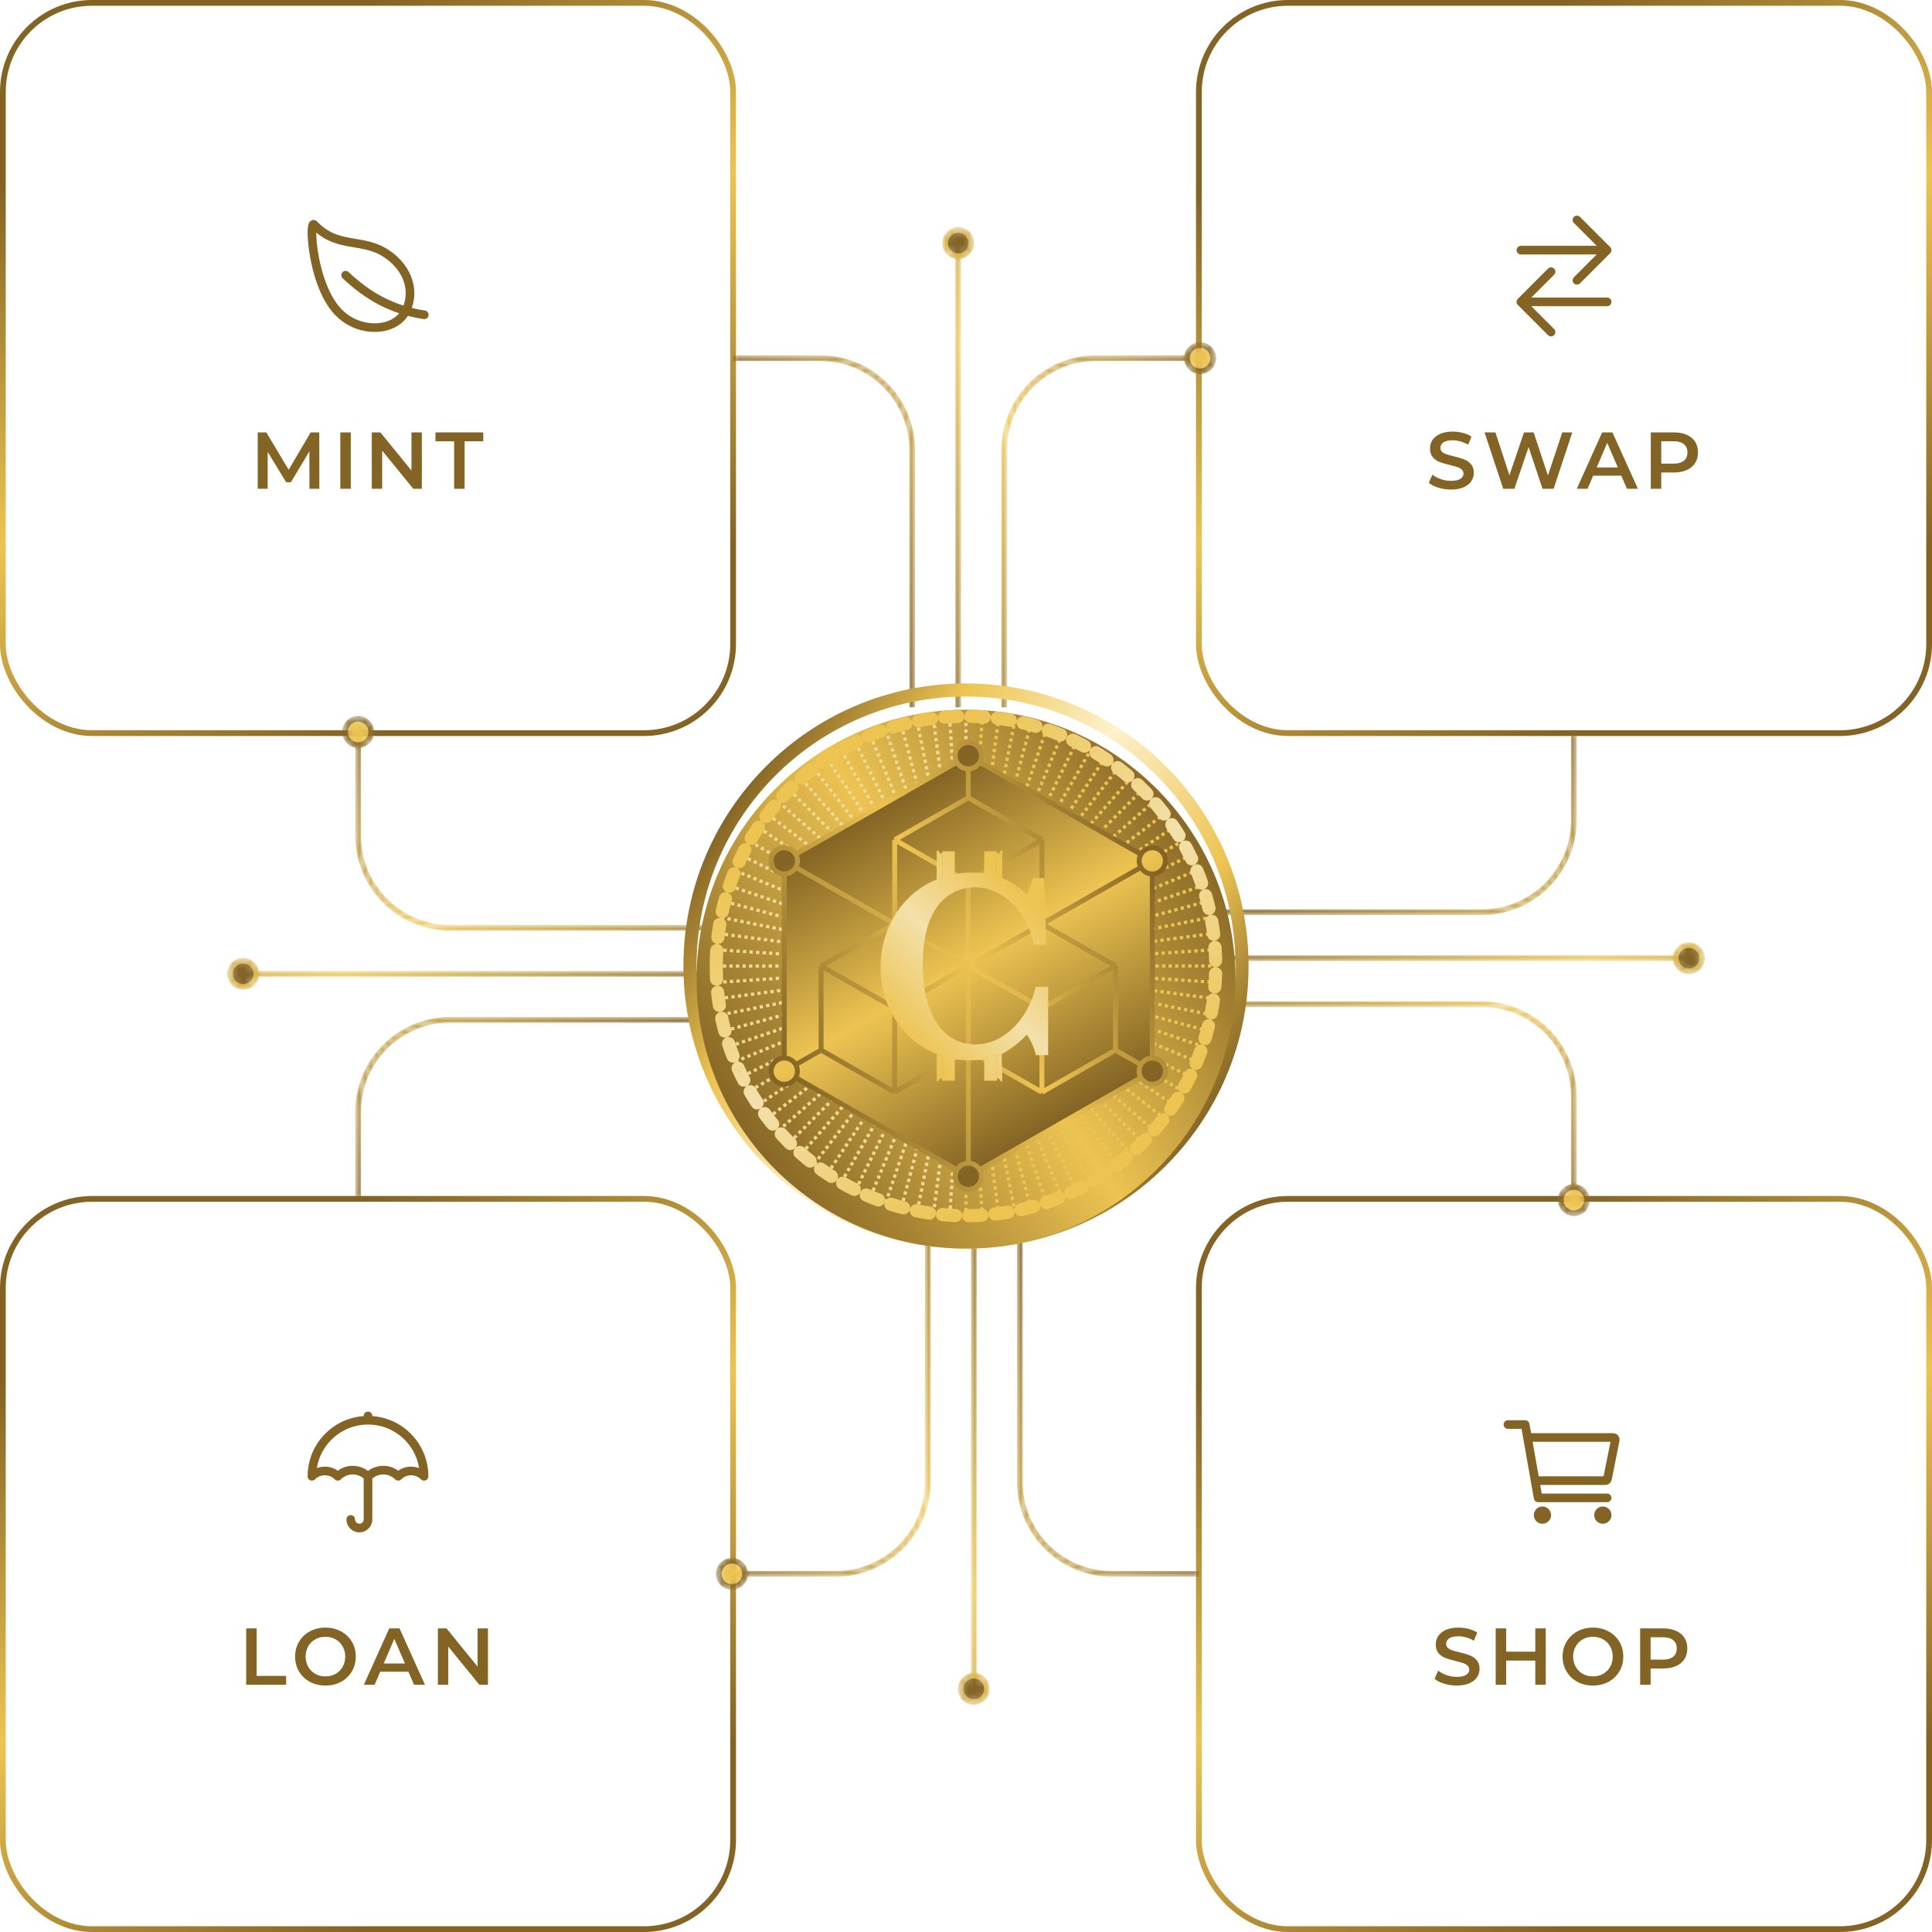 <svg width="336" height="336" viewBox="0 0 336 336" fill="none" xmlns="http://www.w3.org/2000/svg">
<rect x="208.5" y="0.5" width="127" height="127" rx="15.5" stroke="url(#paint0_linear_80_1384)"/>
<path d="M274.25 38.25L279.5 43.5M279.5 43.5L274.25 48.75M279.5 43.5H264.5M269.75 57.75L264.5 52.5M264.5 52.5L269.75 47.25M264.5 52.5H279.5" stroke="#846424" stroke-width="1.5" stroke-linecap="round" stroke-linejoin="round"/>
<path d="M252.354 85.14C251.598 85.14 250.865 85.033 250.156 84.818C249.456 84.603 248.901 84.319 248.49 83.964L249.12 82.55C249.521 82.867 250.011 83.129 250.59 83.334C251.178 83.53 251.766 83.628 252.354 83.628C253.082 83.628 253.623 83.511 253.978 83.278C254.342 83.045 254.524 82.737 254.524 82.354C254.524 82.074 254.421 81.845 254.216 81.668C254.02 81.481 253.768 81.337 253.46 81.234C253.152 81.131 252.732 81.015 252.2 80.884C251.453 80.707 250.847 80.529 250.38 80.352C249.923 80.175 249.526 79.899 249.19 79.526C248.863 79.143 248.7 78.63 248.7 77.986C248.7 77.445 248.845 76.955 249.134 76.516C249.433 76.068 249.876 75.713 250.464 75.452C251.061 75.191 251.789 75.06 252.648 75.06C253.245 75.06 253.833 75.135 254.412 75.284C254.991 75.433 255.49 75.648 255.91 75.928L255.336 77.342C254.907 77.09 254.459 76.899 253.992 76.768C253.525 76.637 253.073 76.572 252.634 76.572C251.915 76.572 251.379 76.693 251.024 76.936C250.679 77.179 250.506 77.501 250.506 77.902C250.506 78.182 250.604 78.411 250.8 78.588C251.005 78.765 251.262 78.905 251.57 79.008C251.878 79.111 252.298 79.227 252.83 79.358C253.558 79.526 254.155 79.703 254.622 79.89C255.089 80.067 255.485 80.343 255.812 80.716C256.148 81.089 256.316 81.593 256.316 82.228C256.316 82.769 256.167 83.259 255.868 83.698C255.579 84.137 255.135 84.487 254.538 84.748C253.941 85.009 253.213 85.14 252.354 85.14ZM273.443 75.2L270.195 85H268.263L265.841 77.748L263.377 85H261.431L258.183 75.2H260.073L262.509 82.648L265.043 75.2H266.723L269.201 82.69L271.707 75.2H273.443ZM281.967 82.732H277.067L276.101 85H274.225L278.635 75.2H280.427L284.851 85H282.947L281.967 82.732ZM281.365 81.304L279.517 77.02L277.683 81.304H281.365ZM291.129 75.2C291.979 75.2 292.716 75.34 293.341 75.62C293.976 75.9 294.461 76.301 294.797 76.824C295.133 77.347 295.301 77.967 295.301 78.686C295.301 79.395 295.133 80.016 294.797 80.548C294.461 81.071 293.976 81.472 293.341 81.752C292.716 82.032 291.979 82.172 291.129 82.172H288.917V85H287.097V75.2H291.129ZM291.045 80.632C291.839 80.632 292.441 80.464 292.851 80.128C293.262 79.792 293.467 79.311 293.467 78.686C293.467 78.061 293.262 77.58 292.851 77.244C292.441 76.908 291.839 76.74 291.045 76.74H288.917V80.632H291.045Z" fill="#846424"/>
<rect x="0.5" y="0.5" width="127" height="127" rx="15.5" stroke="url(#paint1_linear_80_1384)"/>
<path d="M67.088 44.035C62.922 41.344 58.609 43.276 54.625 39.057C53.697 38.073 54.236 50.096 59.223 54.653C62.87 57.981 68.5 57.609 70.398 54.375C72.297 51.141 71.255 46.726 67.088 44.035V44.035Z" stroke="#846424" stroke-width="1.5" stroke-linecap="round" stroke-linejoin="round"/>
<path d="M60.109 47.859C64.141 51.656 68.312 53.906 73.797 54.75" stroke="#846424" stroke-width="1.5" stroke-linecap="round" stroke-linejoin="round"/>
<path d="M53.818 85L53.804 78.504L50.584 83.88H49.772L46.552 78.588V85H44.816V75.2H46.314L50.206 81.696L54.028 75.2H55.526L55.54 85H53.818ZM59.187 75.2H61.007V85H59.187V75.2ZM73.366 75.2V85H71.868L66.464 78.364V85H64.658V75.2H66.156L71.56 81.836V75.2H73.366ZM78.98 76.74H75.732V75.2H84.048V76.74H80.8V85H78.98V76.74Z" fill="#846424"/>
<rect x="208.5" y="208.5" width="127" height="127" rx="15.5" stroke="url(#paint2_linear_80_1384)"/>
<path d="M268.25 264.25C268.664 264.25 269 263.914 269 263.5C269 263.086 268.664 262.75 268.25 262.75C267.836 262.75 267.5 263.086 267.5 263.5C267.5 263.914 267.836 264.25 268.25 264.25Z" stroke="#846424" stroke-width="1.5" stroke-linecap="round" stroke-linejoin="round"/>
<path d="M278.75 264.25C279.164 264.25 279.5 263.914 279.5 263.5C279.5 263.086 279.164 262.75 278.75 262.75C278.336 262.75 278 263.086 278 263.5C278 263.914 278.336 264.25 278.75 264.25Z" stroke="#846424" stroke-width="1.5" stroke-linecap="round" stroke-linejoin="round"/>
<path d="M262.25 247.75H265.25L267.5 260.5H279.5" stroke="#846424" stroke-width="1.5" stroke-linecap="round" stroke-linejoin="round"/>
<path d="M267.5 257.5H279.193C279.279 257.5 279.363 257.47 279.43 257.415C279.497 257.36 279.543 257.284 279.56 257.199L280.91 250.449C280.921 250.394 280.92 250.338 280.907 250.284C280.893 250.23 280.868 250.18 280.833 250.137C280.797 250.094 280.753 250.06 280.703 250.036C280.653 250.012 280.598 250 280.542 250H266" stroke="#846424" stroke-width="1.5" stroke-linecap="round" stroke-linejoin="round"/>
<path d="M253.354 293.14C252.598 293.14 251.865 293.033 251.156 292.818C250.456 292.603 249.901 292.319 249.49 291.964L250.12 290.55C250.521 290.867 251.011 291.129 251.59 291.334C252.178 291.53 252.766 291.628 253.354 291.628C254.082 291.628 254.623 291.511 254.978 291.278C255.342 291.045 255.524 290.737 255.524 290.354C255.524 290.074 255.421 289.845 255.216 289.668C255.02 289.481 254.768 289.337 254.46 289.234C254.152 289.131 253.732 289.015 253.2 288.884C252.453 288.707 251.847 288.529 251.38 288.352C250.923 288.175 250.526 287.899 250.19 287.526C249.863 287.143 249.7 286.63 249.7 285.986C249.7 285.445 249.845 284.955 250.134 284.516C250.433 284.068 250.876 283.713 251.464 283.452C252.061 283.191 252.789 283.06 253.648 283.06C254.245 283.06 254.833 283.135 255.412 283.284C255.991 283.433 256.49 283.648 256.91 283.928L256.336 285.342C255.907 285.09 255.459 284.899 254.992 284.768C254.525 284.637 254.073 284.572 253.634 284.572C252.915 284.572 252.379 284.693 252.024 284.936C251.679 285.179 251.506 285.501 251.506 285.902C251.506 286.182 251.604 286.411 251.8 286.588C252.005 286.765 252.262 286.905 252.57 287.008C252.878 287.111 253.298 287.227 253.83 287.358C254.558 287.526 255.155 287.703 255.622 287.89C256.089 288.067 256.485 288.343 256.812 288.716C257.148 289.089 257.316 289.593 257.316 290.228C257.316 290.769 257.167 291.259 256.868 291.698C256.579 292.137 256.135 292.487 255.538 292.748C254.941 293.009 254.213 293.14 253.354 293.14ZM268.829 283.2V293H267.009V288.8H261.941V293H260.121V283.2H261.941V287.246H267.009V283.2H268.829ZM277.033 293.14C276.034 293.14 275.133 292.925 274.331 292.496C273.528 292.057 272.898 291.455 272.441 290.69C271.983 289.915 271.755 289.052 271.755 288.1C271.755 287.148 271.983 286.289 272.441 285.524C272.898 284.749 273.528 284.147 274.331 283.718C275.133 283.279 276.034 283.06 277.033 283.06C278.031 283.06 278.932 283.279 279.735 283.718C280.537 284.147 281.167 284.745 281.625 285.51C282.082 286.275 282.311 287.139 282.311 288.1C282.311 289.061 282.082 289.925 281.625 290.69C281.167 291.455 280.537 292.057 279.735 292.496C278.932 292.925 278.031 293.14 277.033 293.14ZM277.033 291.544C277.686 291.544 278.274 291.399 278.797 291.11C279.319 290.811 279.73 290.401 280.029 289.878C280.327 289.346 280.477 288.753 280.477 288.1C280.477 287.447 280.327 286.859 280.029 286.336C279.73 285.804 279.319 285.393 278.797 285.104C278.274 284.805 277.686 284.656 277.033 284.656C276.379 284.656 275.791 284.805 275.269 285.104C274.746 285.393 274.335 285.804 274.037 286.336C273.738 286.859 273.589 287.447 273.589 288.1C273.589 288.753 273.738 289.346 274.037 289.878C274.335 290.401 274.746 290.811 275.269 291.11C275.791 291.399 276.379 291.544 277.033 291.544ZM289.272 283.2C290.121 283.2 290.858 283.34 291.484 283.62C292.118 283.9 292.604 284.301 292.94 284.824C293.276 285.347 293.444 285.967 293.444 286.686C293.444 287.395 293.276 288.016 292.94 288.548C292.604 289.071 292.118 289.472 291.484 289.752C290.858 290.032 290.121 290.172 289.272 290.172H287.06V293H285.24V283.2H289.272ZM289.188 288.632C289.981 288.632 290.583 288.464 290.994 288.128C291.404 287.792 291.61 287.311 291.61 286.686C291.61 286.061 291.404 285.58 290.994 285.244C290.583 284.908 289.981 284.74 289.188 284.74H287.06V288.632H289.188Z" fill="#846424"/>
<rect x="0.5" y="208.5" width="127" height="127" rx="15.5" stroke="url(#paint3_linear_80_1384)"/>
<path d="M64 256.75V264.25C64 264.648 63.842 265.029 63.561 265.311C63.279 265.592 62.898 265.75 62.5 265.75C62.102 265.75 61.721 265.592 61.439 265.311C61.158 265.029 61 264.648 61 264.25M64 256.75L63.546 256.409C62.839 255.879 61.965 255.622 61.084 255.685C60.203 255.747 59.375 256.126 58.75 256.75C58.455 256.455 58.104 256.22 57.718 256.06C57.332 255.9 56.918 255.818 56.5 255.818C56.082 255.818 55.668 255.9 55.282 256.06C54.896 256.22 54.545 256.455 54.25 256.75C54.25 251.365 58.615 247 64 247M64 256.75L64.454 256.409C65.161 255.879 66.035 255.622 66.916 255.685C67.797 255.747 68.625 256.126 69.25 256.75C69.546 256.455 69.896 256.22 70.282 256.06C70.668 255.9 71.082 255.818 71.5 255.818C71.918 255.818 72.332 255.9 72.718 256.06C73.104 256.22 73.454 256.455 73.75 256.75C73.75 251.365 69.385 247 64 247M64 247V246.25" stroke="#846424" stroke-width="1.5" stroke-linecap="round" stroke-linejoin="round"/>
<path d="M42.816 283.2H44.636V291.46H49.76V293H42.816V283.2ZM56.597 293.14C55.599 293.14 54.698 292.925 53.895 292.496C53.093 292.057 52.462 291.455 52.005 290.69C51.548 289.915 51.319 289.052 51.319 288.1C51.319 287.148 51.548 286.289 52.005 285.524C52.462 284.749 53.093 284.147 53.895 283.718C54.698 283.279 55.599 283.06 56.597 283.06C57.596 283.06 58.496 283.279 59.299 283.718C60.102 284.147 60.732 284.745 61.189 285.51C61.647 286.275 61.875 287.139 61.875 288.1C61.875 289.061 61.647 289.925 61.189 290.69C60.732 291.455 60.102 292.057 59.299 292.496C58.496 292.925 57.596 293.14 56.597 293.14ZM56.597 291.544C57.251 291.544 57.839 291.399 58.361 291.11C58.884 290.811 59.294 290.401 59.593 289.878C59.892 289.346 60.041 288.753 60.041 288.1C60.041 287.447 59.892 286.859 59.593 286.336C59.294 285.804 58.884 285.393 58.361 285.104C57.839 284.805 57.251 284.656 56.597 284.656C55.944 284.656 55.356 284.805 54.833 285.104C54.31 285.393 53.9 285.804 53.601 286.336C53.303 286.859 53.153 287.447 53.153 288.1C53.153 288.753 53.303 289.346 53.601 289.878C53.9 290.401 54.31 290.811 54.833 291.11C55.356 291.399 55.944 291.544 56.597 291.544ZM71.024 290.732H66.124L65.158 293H63.282L67.692 283.2H69.484L73.908 293H72.004L71.024 290.732ZM70.422 289.304L68.574 285.02L66.74 289.304H70.422ZM84.862 283.2V293H83.364L77.96 286.364V293H76.154V283.2H77.652L83.056 289.836V283.2H84.862Z" fill="#846424"/>
<mask id="mask0_80_1384" style="mask-type:alpha" maskUnits="userSpaceOnUse" x="39" y="39" width="258" height="258">
<path fill-rule="evenodd" clip-rule="evenodd" d="M166.643 40.5C165.657 40.5 164.857 41.3 164.857 42.286C164.857 42.609 164.943 42.911 165.092 43.172C165.401 43.71 165.98 44.071 166.643 44.071C167.306 44.071 167.885 43.71 168.194 43.172C168.343 42.911 168.429 42.609 168.429 42.286C168.429 41.3 167.629 40.5 166.643 40.5ZM163.857 42.286C163.857 40.747 165.105 39.5 166.643 39.5C168.182 39.5 169.429 40.747 169.429 42.286C169.429 42.788 169.295 43.261 169.062 43.668C168.661 44.368 167.965 44.878 167.143 45.027L167.143 123L168.123 159.496L175.113 159.165L174.143 123.008V78.286C174.143 69.173 181.53 61.786 190.643 61.786L205.973 61.786C206.209 60.486 207.346 59.5 208.714 59.5C210.253 59.5 211.5 60.747 211.5 62.286C211.5 62.788 211.367 63.261 211.133 63.668C210.654 64.506 209.75 65.071 208.714 65.071C207.678 65.071 206.775 64.506 206.296 63.668C206.141 63.399 206.031 63.101 205.973 62.786L190.643 62.786C182.083 62.786 175.143 69.725 175.143 78.286V123L176.112 159.135L212.992 158.143H257.714C266.275 158.143 273.214 151.203 273.214 142.643V127.429H274.214V142.643C274.214 151.756 266.827 159.143 257.714 159.143H213L176.142 160.134L176.474 167.124L212.992 166.143L290.973 166.143C291.122 165.321 291.632 164.625 292.332 164.224C292.739 163.991 293.212 163.857 293.714 163.857C295.253 163.857 296.5 165.105 296.5 166.643C296.5 168.182 295.253 169.429 293.714 169.429C293.212 169.429 292.739 169.295 292.332 169.062C291.632 168.661 291.122 167.965 290.973 167.143L213 167.143L176.504 168.123L176.835 175.113L212.992 174.143H257.714C266.827 174.143 274.214 181.53 274.214 190.643V205.973C275.514 206.209 276.5 207.346 276.5 208.714C276.5 210.253 275.253 211.5 273.714 211.5C273.212 211.5 272.739 211.367 272.332 211.133C271.494 210.654 270.929 209.75 270.929 208.714C270.929 207.678 271.494 206.775 272.332 206.296C272.601 206.141 272.899 206.031 273.214 205.973V190.643C273.214 182.083 266.275 175.143 257.714 175.143H213L176.865 176.112L177.857 212.992V257.714C177.857 266.275 184.797 273.214 193.357 273.214H208.571V274.214H193.357C184.244 274.214 176.857 266.827 176.857 257.714V213L175.866 176.142L168.876 176.474L169.857 212.992L169.857 290.973C170.679 291.122 171.375 291.632 171.776 292.332C172.009 292.739 172.143 293.212 172.143 293.714C172.143 295.253 170.895 296.5 169.357 296.5C167.818 296.5 166.571 295.253 166.571 293.714C166.571 293.212 166.705 292.739 166.938 292.332C167.339 291.632 168.035 291.122 168.857 290.973L168.857 213L167.877 176.504L160.887 176.835L161.857 212.992V257.714C161.857 266.827 154.47 274.214 145.357 274.214H130.027C129.791 275.514 128.654 276.5 127.286 276.5C125.747 276.5 124.5 275.253 124.5 273.714C124.5 273.212 124.633 272.739 124.867 272.332C125.346 271.494 126.25 270.929 127.286 270.929C128.322 270.929 129.225 271.494 129.704 272.332C129.859 272.601 129.969 272.899 130.027 273.214H145.357C153.917 273.214 160.857 266.275 160.857 257.714V213L159.888 176.865L123.008 177.857H78.286C69.725 177.857 62.786 184.797 62.786 193.357V208.571H61.786V193.357C61.786 184.244 69.173 176.857 78.286 176.857H123L159.858 175.866L159.526 168.876L123.008 169.857L45.027 169.857C44.878 170.679 44.368 171.375 43.668 171.776C43.261 172.009 42.788 172.143 42.286 172.143C40.747 172.143 39.5 170.895 39.5 169.357C39.5 167.818 40.747 166.571 42.286 166.571C42.788 166.571 43.261 166.705 43.668 166.938C44.368 167.339 44.878 168.035 45.027 168.857L123 168.857L159.496 167.877L159.165 160.887L123.008 161.857H78.286C69.173 161.857 61.786 154.47 61.786 145.357V130.027C60.486 129.791 59.5 128.654 59.5 127.286C59.5 125.747 60.747 124.5 62.286 124.5C62.788 124.5 63.261 124.633 63.668 124.867C64.506 125.346 65.071 126.25 65.071 127.286C65.071 128.322 64.506 129.225 63.668 129.704C63.399 129.859 63.101 129.969 62.786 130.027V145.357C62.786 153.917 69.725 160.857 78.286 160.857H123L159.135 159.888L158.143 123.008V78.286C158.143 69.725 151.203 62.786 142.643 62.786L127.429 62.786V61.786L142.643 61.786C151.756 61.786 159.143 69.173 159.143 78.286V123L160.134 159.858L167.124 159.526L166.143 123.008L166.143 45.027C165.321 44.878 164.625 44.368 164.224 43.668C163.991 43.261 163.857 42.788 163.857 42.286ZM167.154 160.526L160.164 160.857L160.496 167.847L167.485 167.515L167.154 160.526ZM167.515 168.515L160.526 168.846L160.857 175.836L167.847 175.504L167.515 168.515ZM168.846 175.474L168.515 168.485L175.504 168.153L175.836 175.143L168.846 175.474ZM175.474 167.154L168.485 167.485L168.153 160.496L175.143 160.164L175.474 167.154ZM208.714 60.5C207.728 60.5 206.929 61.3 206.929 62.286C206.929 62.609 207.014 62.911 207.163 63.172C207.472 63.71 208.051 64.071 208.714 64.071C209.377 64.071 209.957 63.71 210.265 63.172C210.415 62.911 210.5 62.609 210.5 62.286C210.5 61.3 209.701 60.5 208.714 60.5ZM62.286 125.5C61.3 125.5 60.5 126.299 60.5 127.286C60.5 128.272 61.3 129.071 62.286 129.071C62.609 129.071 62.911 128.986 63.172 128.837C63.71 128.528 64.071 127.949 64.071 127.286C64.071 126.623 63.71 126.043 63.172 125.735C62.911 125.585 62.609 125.5 62.286 125.5ZM293.714 164.857C293.391 164.857 293.089 164.943 292.829 165.092C292.29 165.401 291.929 165.98 291.929 166.643C291.929 167.306 292.29 167.886 292.829 168.194C293.089 168.343 293.391 168.429 293.714 168.429C294.701 168.429 295.5 167.629 295.5 166.643C295.5 165.657 294.701 164.857 293.714 164.857ZM42.286 167.571C41.3 167.571 40.5 168.371 40.5 169.357C40.5 170.343 41.3 171.143 42.286 171.143C42.609 171.143 42.911 171.057 43.172 170.908C43.71 170.599 44.071 170.02 44.071 169.357C44.071 168.694 43.71 168.114 43.172 167.806C42.911 167.657 42.609 167.571 42.286 167.571ZM273.714 206.929C273.391 206.929 273.089 207.014 272.829 207.163C272.29 207.472 271.929 208.051 271.929 208.714C271.929 209.377 272.29 209.957 272.829 210.265C273.089 210.415 273.391 210.5 273.714 210.5C274.701 210.5 275.5 209.701 275.5 208.714C275.5 207.728 274.701 206.929 273.714 206.929ZM127.286 271.929C126.623 271.929 126.043 272.29 125.735 272.829C125.585 273.089 125.5 273.391 125.5 273.714C125.5 274.701 126.299 275.5 127.286 275.5C128.272 275.5 129.071 274.701 129.071 273.714C129.071 273.391 128.986 273.089 128.837 272.829C128.528 272.29 127.949 271.929 127.286 271.929ZM169.357 291.929C168.694 291.929 168.114 292.29 167.806 292.829C167.657 293.089 167.571 293.391 167.571 293.714C167.571 294.701 168.371 295.5 169.357 295.5C170.343 295.5 171.143 294.701 171.143 293.714C171.143 293.391 171.057 293.089 170.908 292.829C170.599 292.29 170.02 291.929 169.357 291.929Z" fill="black"/>
<path d="M60.5 127.286C60.5 126.299 61.3 125.5 62.286 125.5C62.609 125.5 62.911 125.585 63.172 125.735C63.71 126.043 64.071 126.623 64.071 127.286C64.071 127.949 63.71 128.528 63.172 128.837C62.911 128.986 62.609 129.071 62.286 129.071C61.3 129.071 60.5 128.272 60.5 127.286Z" fill="black"/>
<path d="M206.929 62.286C206.929 61.3 207.728 60.5 208.714 60.5C209.701 60.5 210.5 61.3 210.5 62.286C210.5 62.609 210.415 62.911 210.265 63.172C209.957 63.71 209.377 64.071 208.714 64.071C208.051 64.071 207.472 63.71 207.163 63.172C207.014 62.911 206.929 62.609 206.929 62.286Z" fill="black"/>
<path d="M164.857 42.286C164.857 41.3 165.657 40.5 166.643 40.5C167.629 40.5 168.429 41.3 168.429 42.286C168.429 42.609 168.343 42.911 168.194 43.172C167.885 43.71 167.306 44.071 166.643 44.071C165.98 44.071 165.401 43.71 165.092 43.172C164.943 42.911 164.857 42.609 164.857 42.286Z" fill="black"/>
<path d="M292.829 165.092C293.089 164.943 293.391 164.857 293.714 164.857C294.701 164.857 295.5 165.657 295.5 166.643C295.5 167.629 294.701 168.429 293.714 168.429C293.391 168.429 293.089 168.343 292.829 168.194C292.29 167.886 291.929 167.306 291.929 166.643C291.929 165.98 292.29 165.401 292.829 165.092Z" fill="black"/>
<path d="M272.829 207.163C273.089 207.014 273.391 206.929 273.714 206.929C274.701 206.929 275.5 207.728 275.5 208.714C275.5 209.701 274.701 210.5 273.714 210.5C273.391 210.5 273.089 210.415 272.829 210.265C272.29 209.957 271.929 209.377 271.929 208.714C271.929 208.051 272.29 207.472 272.829 207.163Z" fill="black"/>
<path d="M167.806 292.829C168.114 292.29 168.694 291.929 169.357 291.929C170.02 291.929 170.599 292.29 170.908 292.829C171.057 293.089 171.143 293.391 171.143 293.714C171.143 294.701 170.343 295.5 169.357 295.5C168.371 295.5 167.571 294.701 167.571 293.714C167.571 293.391 167.657 293.089 167.806 292.829Z" fill="black"/>
<path d="M125.735 272.829C126.043 272.29 126.623 271.929 127.286 271.929C127.949 271.929 128.528 272.29 128.837 272.829C128.986 273.089 129.071 273.391 129.071 273.714C129.071 274.701 128.272 275.5 127.286 275.5C126.299 275.5 125.5 274.701 125.5 273.714C125.5 273.391 125.585 273.089 125.735 272.829Z" fill="black"/>
<path d="M40.5 169.357C40.5 168.371 41.3 167.571 42.286 167.571C42.609 167.571 42.911 167.657 43.172 167.806C43.71 168.114 44.071 168.694 44.071 169.357C44.071 170.02 43.71 170.599 43.172 170.908C42.911 171.057 42.609 171.143 42.286 171.143C41.3 171.143 40.5 170.343 40.5 169.357Z" fill="black"/>
</mask>
<g mask="url(#mask0_80_1384)">
<path d="M42.286 171.643C41.023 171.643 40 170.619 40 169.357C40 168.095 41.023 167.071 42.286 167.071C42.699 167.071 43.086 167.181 43.42 167.372C44.108 167.766 44.571 168.507 44.571 169.357C44.571 170.207 44.108 170.948 43.42 171.342C43.086 171.533 42.699 171.643 42.286 171.643Z" fill="url(#paint4_linear_80_1384)"/>
<path d="M62.286 129.571C61.023 129.571 60 128.548 60 127.286C60 126.023 61.023 125 62.286 125C62.699 125 63.086 125.109 63.42 125.301C64.108 125.695 64.571 126.436 64.571 127.286C64.571 128.135 64.108 128.877 63.42 129.271C63.086 129.462 62.699 129.571 62.286 129.571Z" fill="url(#paint5_linear_80_1384)"/>
<path d="M123 169.357L44.571 169.357M44.571 169.357C44.571 170.207 44.108 170.948 43.42 171.342C43.086 171.533 42.699 171.643 42.286 171.643C41.023 171.643 40 170.619 40 169.357C40 168.095 41.023 167.071 42.286 167.071C42.699 167.071 43.086 167.181 43.42 167.372C44.108 167.766 44.571 168.507 44.571 169.357ZM123 177.357H78.286C69.449 177.357 62.286 184.52 62.286 193.357V208.571M123 161.357H78.286C69.449 161.357 62.286 154.194 62.286 145.357V129.571M62.286 129.571C61.023 129.571 60 128.548 60 127.286C60 126.023 61.023 125 62.286 125C62.699 125 63.086 125.109 63.42 125.301C64.108 125.695 64.571 126.436 64.571 127.286C64.571 128.135 64.108 128.877 63.42 129.271C63.086 129.462 62.699 129.571 62.286 129.571Z" stroke="url(#paint6_linear_80_1384)"/>
<path d="M164.357 42.286C164.357 41.023 165.381 40 166.643 40C167.905 40 168.929 41.023 168.929 42.286C168.929 42.699 168.819 43.086 168.628 43.42C168.234 44.108 167.493 44.571 166.643 44.571C165.793 44.571 165.052 44.108 164.658 43.42C164.467 43.086 164.357 42.699 164.357 42.286Z" fill="url(#paint7_linear_80_1384)"/>
<path d="M206.429 62.286C206.429 61.023 207.452 60 208.714 60C209.977 60 211 61.023 211 62.286C211 62.699 210.891 63.086 210.699 63.42C210.305 64.108 209.564 64.571 208.714 64.571C207.865 64.571 207.123 64.108 206.729 63.42C206.538 63.086 206.429 62.699 206.429 62.286Z" fill="url(#paint8_linear_80_1384)"/>
<path d="M166.643 123L166.643 44.571M166.643 44.571C165.793 44.571 165.052 44.108 164.658 43.42C164.467 43.086 164.357 42.699 164.357 42.286C164.357 41.023 165.381 40 166.643 40C167.905 40 168.929 41.023 168.929 42.286C168.929 42.699 168.819 43.086 168.628 43.42C168.234 44.108 167.493 44.571 166.643 44.571ZM158.643 123L158.643 78.286C158.643 69.449 151.48 62.286 142.643 62.286L127.429 62.286M174.643 123L174.643 78.286C174.643 69.449 181.806 62.286 190.643 62.286L206.429 62.286M206.429 62.286C206.429 61.023 207.452 60 208.714 60C209.977 60 211 61.023 211 62.286C211 62.699 210.891 63.086 210.699 63.42C210.305 64.108 209.564 64.571 208.714 64.571C207.865 64.571 207.123 64.108 206.729 63.42C206.538 63.086 206.429 62.699 206.429 62.286Z" stroke="url(#paint9_linear_80_1384)"/>
<path d="M293.714 164.357C294.977 164.357 296 165.381 296 166.643C296 167.905 294.977 168.929 293.714 168.929C293.302 168.929 292.914 168.819 292.58 168.628C291.892 168.234 291.429 167.493 291.429 166.643C291.429 165.793 291.892 165.052 292.58 164.658C292.914 164.467 293.302 164.357 293.714 164.357Z" fill="url(#paint10_linear_80_1384)"/>
<path d="M273.714 206.429C274.977 206.429 276 207.452 276 208.714C276 209.977 274.977 211 273.714 211C273.302 211 272.914 210.891 272.58 210.699C271.892 210.305 271.429 209.564 271.429 208.714C271.429 207.865 271.892 207.123 272.58 206.729C272.914 206.538 273.302 206.429 273.714 206.429Z" fill="url(#paint11_linear_80_1384)"/>
<path d="M213 166.643L291.429 166.643M291.429 166.643C291.429 165.793 291.892 165.052 292.58 164.658C292.914 164.467 293.302 164.357 293.714 164.357C294.977 164.357 296 165.381 296 166.643C296 167.905 294.977 168.929 293.714 168.929C293.302 168.929 292.914 168.819 292.58 168.628C291.892 168.234 291.429 167.493 291.429 166.643ZM213 158.643H257.714C266.551 158.643 273.714 151.48 273.714 142.643V127.429M213 174.643H257.714C266.551 174.643 273.714 181.806 273.714 190.643V206.429M273.714 206.429C274.977 206.429 276 207.452 276 208.714C276 209.977 274.977 211 273.714 211C273.302 211 272.914 210.891 272.58 210.699C271.892 210.305 271.429 209.564 271.429 208.714C271.429 207.865 271.892 207.123 272.58 206.729C272.914 206.538 273.302 206.429 273.714 206.429Z" stroke="url(#paint12_linear_80_1384)"/>
<path d="M171.643 293.714C171.643 294.977 170.619 296 169.357 296C168.095 296 167.071 294.977 167.071 293.714C167.071 293.302 167.181 292.914 167.372 292.58C167.766 291.892 168.507 291.429 169.357 291.429C170.207 291.429 170.948 291.892 171.342 292.58C171.533 292.914 171.643 293.302 171.643 293.714Z" fill="url(#paint13_linear_80_1384)"/>
<path d="M129.571 273.714C129.571 274.977 128.548 276 127.286 276C126.023 276 125 274.977 125 273.714C125 273.302 125.109 272.914 125.301 272.58C125.695 271.892 126.436 271.429 127.286 271.429C128.135 271.429 128.877 271.892 129.271 272.58C129.462 272.914 129.571 273.302 129.571 273.714Z" fill="url(#paint14_linear_80_1384)"/>
<path d="M169.357 213L169.357 291.429M169.357 291.429C170.207 291.429 170.948 291.892 171.342 292.58C171.533 292.914 171.643 293.302 171.643 293.714C171.643 294.977 170.619 296 169.357 296C168.095 296 167.071 294.977 167.071 293.714C167.071 293.302 167.181 292.914 167.372 292.58C167.766 291.892 168.507 291.429 169.357 291.429ZM177.357 213L177.357 257.714C177.357 266.551 184.52 273.714 193.357 273.714L208.571 273.714M161.357 213L161.357 257.714C161.357 266.551 154.194 273.714 145.357 273.714L129.571 273.714M129.571 273.714C129.571 274.977 128.548 276 127.286 276C126.023 276 125 274.977 125 273.714C125 273.302 125.109 272.914 125.301 272.58C125.695 271.892 126.436 271.429 127.286 271.429C128.135 271.429 128.877 271.892 129.271 272.58C129.462 272.914 129.571 273.302 129.571 273.714Z" stroke="url(#paint15_linear_80_1384)"/>
</g>
<circle cx="48" cy="48" r="48" transform="matrix(-1 0 0 1 216 120)" stroke="url(#paint16_linear_80_1384)" stroke-width="2.286" stroke-linecap="round"/>
<g filter="url(#filter0_i_80_1384)">
<circle cx="46.857" cy="46.857" r="46.857" transform="matrix(-1 0 0 1 214.857 121.143)" fill="url(#paint17_linear_80_1384)"/>
</g>
<path d="M168 124.571V211.429" stroke="url(#paint18_linear_80_1384)" stroke-width="0.571" stroke-dasharray="0.57 0.57"/>
<path d="M165.16 124.664L170.84 211.336" stroke="url(#paint19_linear_80_1384)" stroke-width="0.571" stroke-dasharray="0.57 0.57"/>
<path d="M162.332 124.943L173.669 211.057" stroke="url(#paint20_linear_80_1384)" stroke-width="0.571" stroke-dasharray="0.57 0.57"/>
<path d="M159.528 125.406L176.473 210.594" stroke="url(#paint21_linear_80_1384)" stroke-width="0.571" stroke-dasharray="0.57 0.57"/>
<path d="M156.76 126.051L179.24 209.949" stroke="url(#paint22_linear_80_1384)" stroke-width="0.571" stroke-dasharray="0.57 0.57"/>
<path d="M154.04 126.876L181.96 209.124" stroke="url(#paint23_linear_80_1384)" stroke-width="0.571" stroke-dasharray="0.57 0.57"/>
<path d="M151.381 127.877L184.619 208.123" stroke="url(#paint24_linear_80_1384)" stroke-width="0.571" stroke-dasharray="0.57 0.57"/>
<path d="M148.792 129.05L187.208 206.95" stroke="url(#paint25_linear_80_1384)" stroke-width="0.571" stroke-dasharray="0.57 0.57"/>
<path d="M146.286 130.39L189.714 205.61" stroke="url(#paint26_linear_80_1384)" stroke-width="0.571" stroke-dasharray="0.57 0.57"/>
<path d="M143.872 131.891L192.128 204.11" stroke="url(#paint27_linear_80_1384)" stroke-width="0.571" stroke-dasharray="0.57 0.57"/>
<path d="M141.562 133.546L194.438 202.454" stroke="url(#paint28_linear_80_1384)" stroke-width="0.571" stroke-dasharray="0.57 0.57"/>
<path d="M139.365 135.349L196.634 200.651" stroke="url(#paint29_linear_80_1384)" stroke-width="0.571" stroke-dasharray="0.57 0.57"/>
<path d="M137.291 137.291L198.709 198.709" stroke="url(#paint30_linear_80_1384)" stroke-width="0.571" stroke-dasharray="0.57 0.57"/>
<path d="M135.349 139.366L200.651 196.634" stroke="url(#paint31_linear_80_1384)" stroke-width="0.571" stroke-dasharray="0.57 0.57"/>
<path d="M133.546 141.562L202.454 194.438" stroke="url(#paint32_linear_80_1384)" stroke-width="0.571" stroke-dasharray="0.57 0.57"/>
<path d="M131.89 143.872L204.109 192.128" stroke="url(#paint33_linear_80_1384)" stroke-width="0.571" stroke-dasharray="0.57 0.57"/>
<path d="M130.39 146.286L205.61 189.714" stroke="url(#paint34_linear_80_1384)" stroke-width="0.571" stroke-dasharray="0.57 0.57"/>
<path d="M129.05 148.792L206.95 187.208" stroke="url(#paint35_linear_80_1384)" stroke-width="0.571" stroke-dasharray="0.57 0.57"/>
<path d="M127.877 151.381L208.123 184.619" stroke="url(#paint36_linear_80_1384)" stroke-width="0.571" stroke-dasharray="0.57 0.57"/>
<path d="M126.876 154.04L209.124 181.96" stroke="url(#paint37_linear_80_1384)" stroke-width="0.571" stroke-dasharray="0.57 0.57"/>
<path d="M126.051 156.76L209.949 179.24" stroke="url(#paint38_linear_80_1384)" stroke-width="0.571" stroke-dasharray="0.57 0.57"/>
<path d="M125.406 159.527L210.594 176.472" stroke="url(#paint39_linear_80_1384)" stroke-width="0.571" stroke-dasharray="0.57 0.57"/>
<path d="M124.943 162.331L211.057 173.669" stroke="url(#paint40_linear_80_1384)" stroke-width="0.571" stroke-dasharray="0.57 0.57"/>
<path d="M124.664 165.16L211.335 170.84" stroke="url(#paint41_linear_80_1384)" stroke-width="0.571" stroke-dasharray="0.57 0.57"/>
<path d="M124.572 168H211.429" stroke="url(#paint42_linear_80_1384)" stroke-width="0.571" stroke-dasharray="0.57 0.57"/>
<path d="M124.664 170.84L211.335 165.16" stroke="url(#paint43_linear_80_1384)" stroke-width="0.571" stroke-dasharray="0.57 0.57"/>
<path d="M124.943 173.669L211.057 162.331" stroke="url(#paint44_linear_80_1384)" stroke-width="0.571" stroke-dasharray="0.57 0.57"/>
<path d="M125.406 176.473L210.594 159.528" stroke="url(#paint45_linear_80_1384)" stroke-width="0.571" stroke-dasharray="0.57 0.57"/>
<path d="M126.051 179.24L209.949 156.76" stroke="url(#paint46_linear_80_1384)" stroke-width="0.571" stroke-dasharray="0.57 0.57"/>
<path d="M126.876 181.96L209.124 154.04" stroke="url(#paint47_linear_80_1384)" stroke-width="0.571" stroke-dasharray="0.57 0.57"/>
<path d="M127.877 184.619L208.123 151.381" stroke="url(#paint48_linear_80_1384)" stroke-width="0.571" stroke-dasharray="0.57 0.57"/>
<path d="M129.05 187.208L206.95 148.792" stroke="url(#paint49_linear_80_1384)" stroke-width="0.571" stroke-dasharray="0.57 0.57"/>
<path d="M130.39 189.714L205.61 146.286" stroke="url(#paint50_linear_80_1384)" stroke-width="0.571" stroke-dasharray="0.57 0.57"/>
<path d="M131.89 192.128L204.109 143.872" stroke="url(#paint51_linear_80_1384)" stroke-width="0.571" stroke-dasharray="0.57 0.57"/>
<path d="M133.546 194.438L202.454 141.562" stroke="url(#paint52_linear_80_1384)" stroke-width="0.571" stroke-dasharray="0.57 0.57"/>
<path d="M135.349 196.634L200.651 139.366" stroke="url(#paint53_linear_80_1384)" stroke-width="0.571" stroke-dasharray="0.57 0.57"/>
<path d="M137.291 198.709L198.709 137.291" stroke="url(#paint54_linear_80_1384)" stroke-width="0.571" stroke-dasharray="0.57 0.57"/>
<path d="M139.365 200.651L196.634 135.349" stroke="url(#paint55_linear_80_1384)" stroke-width="0.571" stroke-dasharray="0.57 0.57"/>
<path d="M141.562 202.454L194.438 133.546" stroke="url(#paint56_linear_80_1384)" stroke-width="0.571" stroke-dasharray="0.57 0.57"/>
<path d="M143.872 204.109L192.128 131.89" stroke="url(#paint57_linear_80_1384)" stroke-width="0.571" stroke-dasharray="0.57 0.57"/>
<path d="M146.286 205.61L189.714 130.39" stroke="url(#paint58_linear_80_1384)" stroke-width="0.571" stroke-dasharray="0.57 0.57"/>
<path d="M148.792 206.95L187.208 129.05" stroke="url(#paint59_linear_80_1384)" stroke-width="0.571" stroke-dasharray="0.57 0.57"/>
<path d="M151.381 208.123L184.619 127.877" stroke="url(#paint60_linear_80_1384)" stroke-width="0.571" stroke-dasharray="0.57 0.57"/>
<path d="M154.04 209.124L181.96 126.876" stroke="url(#paint61_linear_80_1384)" stroke-width="0.571" stroke-dasharray="0.57 0.57"/>
<path d="M156.76 209.949L179.24 126.051" stroke="url(#paint62_linear_80_1384)" stroke-width="0.571" stroke-dasharray="0.57 0.57"/>
<path d="M159.528 210.594L176.473 125.406" stroke="url(#paint63_linear_80_1384)" stroke-width="0.571" stroke-dasharray="0.57 0.57"/>
<path d="M162.332 211.057L173.669 124.943" stroke="url(#paint64_linear_80_1384)" stroke-width="0.571" stroke-dasharray="0.57 0.57"/>
<path d="M165.16 211.336L170.84 124.664" stroke="url(#paint65_linear_80_1384)" stroke-width="0.571" stroke-dasharray="0.57 0.57"/>
<circle cx="43.429" cy="43.429" r="43.429" transform="matrix(-1 0 0 1 211.428 124.571)" stroke="url(#paint66_linear_80_1384)" stroke-width="2.286" stroke-linecap="round" stroke-dasharray="2.29 2.29"/>
<path d="M168.399 138.743L181.199 146.057V160.686L168.399 168L155.599 160.686V146.057L168.399 138.743Z" fill="url(#paint67_linear_80_1384)"/>
<path d="M181.199 160.686L193.999 168V182.629L181.199 189.943L168.399 182.629L168.399 168L181.199 160.686Z" fill="url(#paint68_linear_80_1384)"/>
<path d="M155.599 160.686L168.399 168L168.399 182.629L155.599 189.943L142.799 182.629L142.799 168L155.599 160.686Z" fill="url(#paint69_linear_80_1384)"/>
<path d="M170.685 131.429C170.685 131.841 170.576 132.229 170.384 132.563C169.99 133.251 169.249 133.714 168.399 133.714C167.55 133.714 166.808 133.251 166.414 132.563C166.223 132.229 166.114 131.841 166.114 131.429C166.114 130.166 167.137 129.143 168.399 129.143C169.662 129.143 170.685 130.166 170.685 131.429Z" fill="url(#paint70_linear_80_1384)"/>
<path d="M202.685 149.714C202.685 150.977 201.662 152 200.399 152C199.55 152 198.808 151.536 198.414 150.848C198.223 150.514 198.114 150.127 198.114 149.714C198.114 149.301 198.223 148.914 198.414 148.58C198.808 147.892 199.55 147.429 200.399 147.429C201.662 147.429 202.685 148.452 202.685 149.714Z" fill="url(#paint71_linear_80_1384)"/>
<path d="M202.685 186.286C202.685 187.548 201.662 188.571 200.399 188.571C199.55 188.571 198.808 188.108 198.414 187.42C198.223 187.086 198.114 186.698 198.114 186.286C198.114 185.873 198.223 185.486 198.414 185.151C198.808 184.463 199.55 184 200.399 184C201.662 184 202.685 185.023 202.685 186.286Z" fill="url(#paint72_linear_80_1384)"/>
<path d="M170.685 204.571C170.685 205.834 169.662 206.857 168.399 206.857C167.137 206.857 166.114 205.834 166.114 204.571C166.114 204.159 166.223 203.771 166.414 203.437C166.808 202.749 167.55 202.286 168.399 202.286C169.249 202.286 169.99 202.749 170.384 203.437C170.576 203.771 170.685 204.159 170.685 204.571Z" fill="url(#paint73_linear_80_1384)"/>
<path d="M138.685 186.286C138.685 186.698 138.576 187.086 138.384 187.42C137.99 188.108 137.249 188.571 136.399 188.571C135.137 188.571 134.114 187.548 134.114 186.286C134.114 185.023 135.137 184 136.399 184C137.249 184 137.99 184.463 138.384 185.151C138.576 185.486 138.685 185.873 138.685 186.286Z" fill="url(#paint74_linear_80_1384)"/>
<path d="M138.685 149.714C138.685 150.127 138.576 150.514 138.384 150.848C137.99 151.536 137.249 152 136.399 152C135.137 152 134.114 150.977 134.114 149.714C134.114 148.452 135.137 147.429 136.399 147.429C137.249 147.429 137.99 147.892 138.384 148.58C138.576 148.914 138.685 149.301 138.685 149.714Z" fill="url(#paint75_linear_80_1384)"/>
<path d="M181.199 160.686L193.999 168V182.629L198.414 185.151C198.808 184.463 199.55 184 200.399 184V152C199.55 152 198.808 151.536 198.414 150.848L181.199 160.686Z" fill="url(#paint76_linear_80_1384)"/>
<path d="M193.999 182.629L181.199 189.943L168.399 182.629L168.399 202.286C169.249 202.286 169.99 202.749 170.384 203.437L198.414 187.42C198.223 187.086 198.114 186.698 198.114 186.286C198.114 185.873 198.223 185.486 198.414 185.151L193.999 182.629Z" fill="url(#paint77_linear_80_1384)"/>
<path d="M168.399 182.629L155.599 189.943L142.799 182.629L138.384 185.151C138.576 185.486 138.685 185.873 138.685 186.286C138.685 186.698 138.576 187.086 138.384 187.42L166.414 203.437C166.808 202.749 167.55 202.286 168.399 202.286L168.399 182.629Z" fill="url(#paint78_linear_80_1384)"/>
<path d="M142.799 168L155.599 160.686L138.384 150.848C137.99 151.536 137.249 152 136.399 152V184C137.249 184 137.99 184.463 138.384 185.151L142.799 182.629L142.799 168Z" fill="url(#paint79_linear_80_1384)"/>
<path d="M155.599 160.686V146.057L168.399 138.743L168.399 133.714C167.55 133.714 166.808 133.251 166.414 132.563L138.384 148.58C138.576 148.914 138.685 149.301 138.685 149.714C138.685 150.127 138.576 150.514 138.384 150.848L155.599 160.686Z" fill="url(#paint80_linear_80_1384)"/>
<path d="M168.399 138.743L181.199 146.057V160.686L198.414 150.848C198.223 150.514 198.114 150.127 198.114 149.714C198.114 149.301 198.223 148.914 198.414 148.58L170.384 132.563C169.99 133.251 169.249 133.714 168.399 133.714L168.399 138.743Z" fill="url(#paint81_linear_80_1384)"/>
<path d="M168.399 138.743L181.199 146.057M168.399 138.743L155.599 146.057M168.399 138.743L168.399 133.714M181.199 146.057V160.686M181.199 146.057L168.399 153.371M181.199 160.686L168.399 168M181.199 160.686L193.999 168M181.199 160.686L198.414 150.848M168.399 168L155.599 160.686M168.399 168V153.371M168.399 168L168.399 182.629M168.399 168L181.199 175.314M168.399 168L155.599 175.314M155.599 160.686V146.057M155.599 160.686L142.799 168M155.599 160.686L138.384 150.848M155.599 146.057L168.399 153.371M193.999 168V182.629M193.999 168L181.199 175.314M193.999 182.629L181.199 189.943M193.999 182.629L198.414 185.151M181.199 189.943L168.399 182.629M181.199 189.943V175.314M168.399 182.629L155.599 189.943M168.399 182.629L168.399 202.286M142.799 168L142.799 182.629M142.799 168L155.599 175.314M155.599 189.943L142.799 182.629M155.599 189.943V175.314M142.799 182.629L138.384 185.151M168.399 133.714C167.55 133.714 166.808 133.251 166.414 132.563M168.399 133.714C169.249 133.714 169.99 133.251 170.384 132.563M200.399 152C201.662 152 202.685 150.977 202.685 149.714C202.685 148.452 201.662 147.429 200.399 147.429C199.55 147.429 198.808 147.892 198.414 148.58M200.399 152C199.55 152 198.808 151.536 198.414 150.848M200.399 152V184M200.399 184C201.662 184 202.685 185.023 202.685 186.286C202.685 187.548 201.662 188.571 200.399 188.571C199.55 188.571 198.808 188.108 198.414 187.42M200.399 184C199.55 184 198.808 184.463 198.414 185.151M168.399 202.286C169.249 202.286 169.99 202.749 170.384 203.437M168.399 202.286C167.55 202.286 166.808 202.749 166.414 203.437M136.399 184C135.137 184 134.114 185.023 134.114 186.286C134.114 187.548 135.137 188.571 136.399 188.571C137.249 188.571 137.99 188.108 138.384 187.42M136.399 184C137.249 184 137.99 184.463 138.384 185.151M136.399 184V152M136.399 152C135.137 152 134.114 150.977 134.114 149.714C134.114 148.452 135.137 147.429 136.399 147.429C137.249 147.429 137.99 147.892 138.384 148.58M136.399 152C137.249 152 137.99 151.536 138.384 150.848M166.414 132.563C166.223 132.229 166.114 131.841 166.114 131.429C166.114 130.166 167.137 129.143 168.399 129.143C169.662 129.143 170.685 130.166 170.685 131.429C170.685 131.841 170.576 132.229 170.384 132.563M166.414 132.563L138.384 148.58M170.384 132.563L198.414 148.58M198.414 150.848C198.223 150.514 198.114 150.127 198.114 149.714C198.114 149.301 198.223 148.914 198.414 148.58M198.414 185.151C198.223 185.486 198.114 185.873 198.114 186.286C198.114 186.698 198.223 187.086 198.414 187.42M198.414 187.42L170.384 203.437M170.384 203.437C170.576 203.771 170.685 204.159 170.685 204.571C170.685 205.834 169.662 206.857 168.399 206.857C167.137 206.857 166.114 205.834 166.114 204.571C166.114 204.159 166.223 203.771 166.414 203.437M166.414 203.437L138.384 187.42M138.384 148.58C138.576 148.914 138.685 149.301 138.685 149.714C138.685 150.127 138.576 150.514 138.384 150.848M138.384 185.151C138.576 185.486 138.685 185.873 138.685 186.286C138.685 186.698 138.576 187.086 138.384 187.42" stroke="url(#paint82_linear_80_1384)" stroke-width="0.857"/>
<g filter="url(#filter1_dd_80_1384)">
<path d="M182.286 183.508H180.152C179.834 182.176 179.312 180.983 178.586 179.929C177.436 181.153 176.12 182.207 174.637 183.09C174.499 183.172 174.357 183.25 174.21 183.325C173.937 183.463 173.648 183.589 173.343 183.701C172.051 184.177 170.477 184.415 168.622 184.415C166.971 184.415 165.39 184.17 163.878 183.679C163.55 183.573 163.225 183.454 162.903 183.325C162.222 183.05 161.556 182.724 160.905 182.346C158.545 180.967 156.661 179.046 155.254 176.582C153.846 174.103 153.143 171.314 153.143 168.215C153.143 166.015 153.521 163.915 154.278 161.916C155.049 159.917 156.139 158.159 157.546 156.64C158.968 155.122 160.656 153.929 162.607 153.061C162.705 153.018 162.804 152.975 162.903 152.934C163.223 152.801 163.548 152.679 163.878 152.569C165.49 152.029 167.215 151.759 169.053 151.759C170.59 151.759 172.02 151.965 173.343 152.376C173.665 152.476 173.981 152.588 174.29 152.712C175.891 153.355 177.323 154.324 178.586 155.617C178.919 154.951 179.244 153.983 179.562 152.712H181.605L181.968 164.31H179.789C179.396 162.342 178.684 160.591 177.656 159.057C176.627 157.523 175.401 156.353 173.979 155.548C172.571 154.726 171.096 154.316 169.553 154.316C167.828 154.316 166.277 154.804 164.9 155.78C163.523 156.741 162.441 158.213 161.654 160.196C160.882 162.18 160.497 164.651 160.497 167.611C160.497 170.493 160.822 172.894 161.473 174.816C162.123 176.722 162.925 178.163 163.878 179.139C164.847 180.115 165.815 180.781 166.784 181.138C167.752 181.479 168.66 181.649 169.507 181.649C171.368 181.649 173.04 181.138 174.523 180.115C176.021 179.092 177.247 177.806 178.2 176.257C179.154 174.692 179.789 173.142 180.107 171.608H182.286V183.508Z" fill="url(#paint83_linear_80_1384)"/>
<path d="M166.057 187.952H163.878V183.679V183.249H166.057V187.952Z" fill="url(#paint84_linear_80_1384)"/>
<path d="M173.343 187.952H171.164V183.249H173.343V183.701V187.952Z" fill="url(#paint85_linear_80_1384)"/>
<path d="M166.057 152.751H163.878V152.569V148.048H166.057V152.751Z" fill="url(#paint86_linear_80_1384)"/>
<path d="M173.343 152.751H171.164V148.048H173.343V152.376V152.751Z" fill="url(#paint87_linear_80_1384)"/>
<path d="M163.878 152.569V148.048C163.561 149.319 163.235 147.382 162.903 148.048V152.934C163.223 152.801 163.548 152.679 163.878 152.569Z" fill="url(#paint88_linear_80_1384)"/>
<path d="M173.343 148.048V152.376C173.665 152.476 173.981 152.588 174.29 152.712L174.319 148.048C173.986 147.382 173.661 149.319 173.343 148.048Z" fill="url(#paint89_linear_80_1384)"/>
<path d="M173.343 183.701V187.952C173.661 186.681 173.986 188.618 174.319 187.952L174.21 183.325C173.937 183.463 173.648 183.589 173.343 183.701Z" fill="url(#paint90_linear_80_1384)"/>
<path d="M163.878 187.952V183.679C163.55 183.573 163.225 183.454 162.903 183.325V187.952C163.235 188.618 163.561 186.681 163.878 187.952Z" fill="url(#paint91_linear_80_1384)"/>
</g>
<defs>
<filter id="filter0_i_80_1384" x="121.143" y="121.143" width="93.714" height="96" filterUnits="userSpaceOnUse" color-interpolation-filters="sRGB">
<feFlood flood-opacity="0" result="BackgroundImageFix"/>
<feBlend mode="normal" in="SourceGraphic" in2="BackgroundImageFix" result="shape"/>
<feColorMatrix in="SourceAlpha" type="matrix" values="0 0 0 0 0 0 0 0 0 0 0 0 0 0 0 0 0 0 127 0" result="hardAlpha"/>
<feOffset dy="2.286"/>
<feGaussianBlur stdDeviation="1.143"/>
<feComposite in2="hardAlpha" operator="arithmetic" k2="-1" k3="1"/>
<feColorMatrix type="matrix" values="0 0 0 0 0 0 0 0 0 0 0 0 0 0 0 0 0 0 0.25 0"/>
<feBlend mode="normal" in2="shape" result="effect1_innerShadow_80_1384"/>
</filter>
<filter id="filter1_dd_80_1384" x="152.571" y="146.761" width="30.286" height="42.477" filterUnits="userSpaceOnUse" color-interpolation-filters="sRGB">
<feFlood flood-opacity="0" result="BackgroundImageFix"/>
<feColorMatrix in="SourceAlpha" type="matrix" values="0 0 0 0 0 0 0 0 0 0 0 0 0 0 0 0 0 0 127 0" result="hardAlpha"/>
<feOffset dy="-0.571"/>
<feGaussianBlur stdDeviation="0.286"/>
<feComposite in2="hardAlpha" operator="out"/>
<feColorMatrix type="matrix" values="0 0 0 0 0 0 0 0 0 0 0 0 0 0 0 0 0 0 0.1 0"/>
<feBlend mode="normal" in2="BackgroundImageFix" result="effect1_dropShadow_80_1384"/>
<feColorMatrix in="SourceAlpha" type="matrix" values="0 0 0 0 0 0 0 0 0 0 0 0 0 0 0 0 0 0 127 0" result="hardAlpha"/>
<feOffset dy="0.571"/>
<feGaussianBlur stdDeviation="0.286"/>
<feComposite in2="hardAlpha" operator="out"/>
<feColorMatrix type="matrix" values="0 0 0 0 0 0 0 0 0 0 0 0 0 0 0 0 0 0 0.2 0"/>
<feBlend mode="normal" in2="effect1_dropShadow_80_1384" result="effect2_dropShadow_80_1384"/>
<feBlend mode="normal" in="SourceGraphic" in2="effect2_dropShadow_80_1384" result="shape"/>
</filter>
<linearGradient id="paint0_linear_80_1384" x1="240.344" y1="16.5" x2="291.478" y2="117.439" gradientUnits="userSpaceOnUse">
<stop stop-color="#846424"/>
<stop offset="0.489" stop-color="#EDC452"/>
<stop offset="1" stop-color="#846424"/>
</linearGradient>
<linearGradient id="paint1_linear_80_1384" x1="32.344" y1="16.5" x2="83.478" y2="117.439" gradientUnits="userSpaceOnUse">
<stop stop-color="#846424"/>
<stop offset="0.489" stop-color="#EDC452"/>
<stop offset="1" stop-color="#846424"/>
</linearGradient>
<linearGradient id="paint2_linear_80_1384" x1="240.344" y1="224.5" x2="291.478" y2="325.439" gradientUnits="userSpaceOnUse">
<stop stop-color="#846424"/>
<stop offset="0.489" stop-color="#EDC452"/>
<stop offset="1" stop-color="#846424"/>
</linearGradient>
<linearGradient id="paint3_linear_80_1384" x1="32.344" y1="224.5" x2="83.478" y2="325.439" gradientUnits="userSpaceOnUse">
<stop stop-color="#846424"/>
<stop offset="0.489" stop-color="#EDC452"/>
<stop offset="1" stop-color="#846424"/>
</linearGradient>
<linearGradient id="paint4_linear_80_1384" x1="106" y1="141.529" x2="51.714" y2="172.958" gradientUnits="userSpaceOnUse">
<stop stop-color="#846424"/>
<stop offset="0.489" stop-color="#EDC452"/>
<stop offset="1" stop-color="#846424"/>
</linearGradient>
<linearGradient id="paint5_linear_80_1384" x1="106" y1="141.529" x2="51.714" y2="172.958" gradientUnits="userSpaceOnUse">
<stop stop-color="#846424"/>
<stop offset="0.489" stop-color="#EDC452"/>
<stop offset="1" stop-color="#846424"/>
</linearGradient>
<linearGradient id="paint6_linear_80_1384" x1="97.143" y1="189.243" x2="60.571" y2="125.243" gradientUnits="userSpaceOnUse">
<stop stop-color="#846424"/>
<stop offset="0.489" stop-color="#EDC452"/>
<stop offset="1" stop-color="#846424"/>
</linearGradient>
<linearGradient id="paint7_linear_80_1384" x1="194.471" y1="106" x2="163.042" y2="51.714" gradientUnits="userSpaceOnUse">
<stop stop-color="#846424"/>
<stop offset="0.489" stop-color="#EDC452"/>
<stop offset="1" stop-color="#846424"/>
</linearGradient>
<linearGradient id="paint8_linear_80_1384" x1="194.471" y1="106" x2="163.042" y2="51.714" gradientUnits="userSpaceOnUse">
<stop stop-color="#846424"/>
<stop offset="0.489" stop-color="#EDC452"/>
<stop offset="1" stop-color="#846424"/>
</linearGradient>
<linearGradient id="paint9_linear_80_1384" x1="146.757" y1="97.143" x2="210.757" y2="60.571" gradientUnits="userSpaceOnUse">
<stop stop-color="#846424"/>
<stop offset="0.489" stop-color="#EDC452"/>
<stop offset="1" stop-color="#846424"/>
</linearGradient>
<linearGradient id="paint10_linear_80_1384" x1="230" y1="194.471" x2="284.286" y2="163.042" gradientUnits="userSpaceOnUse">
<stop stop-color="#846424"/>
<stop offset="0.489" stop-color="#EDC452"/>
<stop offset="1" stop-color="#846424"/>
</linearGradient>
<linearGradient id="paint11_linear_80_1384" x1="230" y1="194.471" x2="284.286" y2="163.042" gradientUnits="userSpaceOnUse">
<stop stop-color="#846424"/>
<stop offset="0.489" stop-color="#EDC452"/>
<stop offset="1" stop-color="#846424"/>
</linearGradient>
<linearGradient id="paint12_linear_80_1384" x1="238.857" y1="146.757" x2="275.429" y2="210.757" gradientUnits="userSpaceOnUse">
<stop stop-color="#846424"/>
<stop offset="0.489" stop-color="#EDC452"/>
<stop offset="1" stop-color="#846424"/>
</linearGradient>
<linearGradient id="paint13_linear_80_1384" x1="141.529" y1="230" x2="172.958" y2="284.286" gradientUnits="userSpaceOnUse">
<stop stop-color="#846424"/>
<stop offset="0.489" stop-color="#EDC452"/>
<stop offset="1" stop-color="#846424"/>
</linearGradient>
<linearGradient id="paint14_linear_80_1384" x1="141.529" y1="230" x2="172.958" y2="284.286" gradientUnits="userSpaceOnUse">
<stop stop-color="#846424"/>
<stop offset="0.489" stop-color="#EDC452"/>
<stop offset="1" stop-color="#846424"/>
</linearGradient>
<linearGradient id="paint15_linear_80_1384" x1="189.243" y1="238.857" x2="125.243" y2="275.429" gradientUnits="userSpaceOnUse">
<stop stop-color="#846424"/>
<stop offset="0.489" stop-color="#EDC452"/>
<stop offset="1" stop-color="#846424"/>
</linearGradient>
<linearGradient id="paint16_linear_80_1384" x1="92.641" y1="25.412" x2="8.904" y2="79.641" gradientUnits="userSpaceOnUse">
<stop stop-color="#846424"/>
<stop offset="0.234" stop-color="#EDC452"/>
<stop offset="0.489" stop-color="#FEF1CB"/>
<stop offset="0.776" stop-color="#EDC452"/>
<stop offset="1" stop-color="#846424"/>
</linearGradient>
<linearGradient id="paint17_linear_80_1384" x1="2.578" y1="24.462" x2="84.659" y2="77.797" gradientUnits="userSpaceOnUse">
<stop stop-color="#846424"/>
<stop offset="0.489" stop-color="#EDC452"/>
<stop offset="1" stop-color="#846424"/>
</linearGradient>
<linearGradient id="paint18_linear_80_1384" x1="169" y1="153.343" x2="167.458" y2="153.37" gradientUnits="userSpaceOnUse">
<stop stop-color="#EDC452"/>
<stop offset="0.502" stop-color="#F3E0AA"/>
<stop offset="1" stop-color="#EDC452"/>
</linearGradient>
<linearGradient id="paint19_linear_80_1384" x1="168.039" y1="153.309" x2="166.503" y2="153.437" gradientUnits="userSpaceOnUse">
<stop stop-color="#EDC452"/>
<stop offset="0.502" stop-color="#F3E0AA"/>
<stop offset="1" stop-color="#EDC452"/>
</linearGradient>
<linearGradient id="paint20_linear_80_1384" x1="167.078" y1="153.338" x2="165.554" y2="153.566" gradientUnits="userSpaceOnUse">
<stop stop-color="#EDC452"/>
<stop offset="0.502" stop-color="#F3E0AA"/>
<stop offset="1" stop-color="#EDC452"/>
</linearGradient>
<linearGradient id="paint21_linear_80_1384" x1="166.121" y1="153.429" x2="164.615" y2="153.757" gradientUnits="userSpaceOnUse">
<stop stop-color="#EDC452"/>
<stop offset="0.502" stop-color="#F3E0AA"/>
<stop offset="1" stop-color="#EDC452"/>
</linearGradient>
<linearGradient id="paint22_linear_80_1384" x1="165.173" y1="153.583" x2="163.69" y2="154.009" gradientUnits="userSpaceOnUse">
<stop stop-color="#EDC452"/>
<stop offset="0.502" stop-color="#F3E0AA"/>
<stop offset="1" stop-color="#EDC452"/>
</linearGradient>
<linearGradient id="paint23_linear_80_1384" x1="164.235" y1="153.799" x2="162.784" y2="154.321" gradientUnits="userSpaceOnUse">
<stop stop-color="#EDC452"/>
<stop offset="0.502" stop-color="#F3E0AA"/>
<stop offset="1" stop-color="#EDC452"/>
</linearGradient>
<linearGradient id="paint24_linear_80_1384" x1="163.315" y1="154.076" x2="161.901" y2="154.691" gradientUnits="userSpaceOnUse">
<stop stop-color="#EDC452"/>
<stop offset="0.502" stop-color="#F3E0AA"/>
<stop offset="1" stop-color="#EDC452"/>
</linearGradient>
<linearGradient id="paint25_linear_80_1384" x1="162.414" y1="154.412" x2="161.044" y2="155.119" gradientUnits="userSpaceOnUse">
<stop stop-color="#EDC452"/>
<stop offset="0.502" stop-color="#F3E0AA"/>
<stop offset="1" stop-color="#EDC452"/>
</linearGradient>
<linearGradient id="paint26_linear_80_1384" x1="161.537" y1="154.807" x2="160.216" y2="155.601" gradientUnits="userSpaceOnUse">
<stop stop-color="#EDC452"/>
<stop offset="0.502" stop-color="#F3E0AA"/>
<stop offset="1" stop-color="#EDC452"/>
</linearGradient>
<linearGradient id="paint27_linear_80_1384" x1="160.688" y1="155.258" x2="159.422" y2="156.137" gradientUnits="userSpaceOnUse">
<stop stop-color="#EDC452"/>
<stop offset="0.502" stop-color="#F3E0AA"/>
<stop offset="1" stop-color="#EDC452"/>
</linearGradient>
<linearGradient id="paint28_linear_80_1384" x1="159.871" y1="155.763" x2="158.664" y2="156.723" gradientUnits="userSpaceOnUse">
<stop stop-color="#EDC452"/>
<stop offset="0.502" stop-color="#F3E0AA"/>
<stop offset="1" stop-color="#EDC452"/>
</linearGradient>
<linearGradient id="paint29_linear_80_1384" x1="159.088" y1="156.321" x2="157.947" y2="157.358" gradientUnits="userSpaceOnUse">
<stop stop-color="#EDC452"/>
<stop offset="0.502" stop-color="#F3E0AA"/>
<stop offset="1" stop-color="#EDC452"/>
</linearGradient>
<linearGradient id="paint30_linear_80_1384" x1="158.343" y1="156.929" x2="157.272" y2="158.038" gradientUnits="userSpaceOnUse">
<stop stop-color="#EDC452"/>
<stop offset="0.502" stop-color="#F3E0AA"/>
<stop offset="1" stop-color="#EDC452"/>
</linearGradient>
<linearGradient id="paint31_linear_80_1384" x1="157.639" y1="157.584" x2="156.644" y2="158.761" gradientUnits="userSpaceOnUse">
<stop stop-color="#EDC452"/>
<stop offset="0.502" stop-color="#F3E0AA"/>
<stop offset="1" stop-color="#EDC452"/>
</linearGradient>
<linearGradient id="paint32_linear_80_1384" x1="156.98" y1="158.284" x2="156.064" y2="159.524" gradientUnits="userSpaceOnUse">
<stop stop-color="#EDC452"/>
<stop offset="0.502" stop-color="#F3E0AA"/>
<stop offset="1" stop-color="#EDC452"/>
</linearGradient>
<linearGradient id="paint33_linear_80_1384" x1="156.369" y1="159.025" x2="155.535" y2="160.323" gradientUnits="userSpaceOnUse">
<stop stop-color="#EDC452"/>
<stop offset="0.502" stop-color="#F3E0AA"/>
<stop offset="1" stop-color="#EDC452"/>
</linearGradient>
<linearGradient id="paint34_linear_80_1384" x1="155.807" y1="159.805" x2="155.06" y2="161.154" gradientUnits="userSpaceOnUse">
<stop stop-color="#EDC452"/>
<stop offset="0.502" stop-color="#F3E0AA"/>
<stop offset="1" stop-color="#EDC452"/>
</linearGradient>
<linearGradient id="paint35_linear_80_1384" x1="155.297" y1="160.621" x2="154.639" y2="162.015" gradientUnits="userSpaceOnUse">
<stop stop-color="#EDC452"/>
<stop offset="0.502" stop-color="#F3E0AA"/>
<stop offset="1" stop-color="#EDC452"/>
</linearGradient>
<linearGradient id="paint36_linear_80_1384" x1="154.841" y1="161.467" x2="154.277" y2="162.902" gradientUnits="userSpaceOnUse">
<stop stop-color="#EDC452"/>
<stop offset="0.502" stop-color="#F3E0AA"/>
<stop offset="1" stop-color="#EDC452"/>
</linearGradient>
<linearGradient id="paint37_linear_80_1384" x1="154.442" y1="162.342" x2="153.973" y2="163.81" gradientUnits="userSpaceOnUse">
<stop stop-color="#EDC452"/>
<stop offset="0.502" stop-color="#F3E0AA"/>
<stop offset="1" stop-color="#EDC452"/>
</linearGradient>
<linearGradient id="paint38_linear_80_1384" x1="154.101" y1="163.241" x2="153.729" y2="164.737" gradientUnits="userSpaceOnUse">
<stop stop-color="#EDC452"/>
<stop offset="0.502" stop-color="#F3E0AA"/>
<stop offset="1" stop-color="#EDC452"/>
</linearGradient>
<linearGradient id="paint39_linear_80_1384" x1="153.819" y1="164.16" x2="153.546" y2="165.677" gradientUnits="userSpaceOnUse">
<stop stop-color="#EDC452"/>
<stop offset="0.502" stop-color="#F3E0AA"/>
<stop offset="1" stop-color="#EDC452"/>
</linearGradient>
<linearGradient id="paint40_linear_80_1384" x1="153.599" y1="165.095" x2="153.425" y2="166.627" gradientUnits="userSpaceOnUse">
<stop stop-color="#EDC452"/>
<stop offset="0.502" stop-color="#F3E0AA"/>
<stop offset="1" stop-color="#EDC452"/>
</linearGradient>
<linearGradient id="paint41_linear_80_1384" x1="153.44" y1="166.043" x2="153.366" y2="167.584" gradientUnits="userSpaceOnUse">
<stop stop-color="#EDC452"/>
<stop offset="0.502" stop-color="#F3E0AA"/>
<stop offset="1" stop-color="#EDC452"/>
</linearGradient>
<linearGradient id="paint42_linear_80_1384" x1="153.343" y1="167" x2="153.37" y2="168.542" gradientUnits="userSpaceOnUse">
<stop stop-color="#EDC452"/>
<stop offset="0.502" stop-color="#F3E0AA"/>
<stop offset="1" stop-color="#EDC452"/>
</linearGradient>
<linearGradient id="paint43_linear_80_1384" x1="153.309" y1="167.961" x2="153.437" y2="169.497" gradientUnits="userSpaceOnUse">
<stop stop-color="#EDC452"/>
<stop offset="0.502" stop-color="#F3E0AA"/>
<stop offset="1" stop-color="#EDC452"/>
</linearGradient>
<linearGradient id="paint44_linear_80_1384" x1="153.338" y1="168.922" x2="153.566" y2="170.447" gradientUnits="userSpaceOnUse">
<stop stop-color="#EDC452"/>
<stop offset="0.502" stop-color="#F3E0AA"/>
<stop offset="1" stop-color="#EDC452"/>
</linearGradient>
<linearGradient id="paint45_linear_80_1384" x1="153.429" y1="169.879" x2="153.757" y2="171.385" gradientUnits="userSpaceOnUse">
<stop stop-color="#EDC452"/>
<stop offset="0.502" stop-color="#F3E0AA"/>
<stop offset="1" stop-color="#EDC452"/>
</linearGradient>
<linearGradient id="paint46_linear_80_1384" x1="153.584" y1="170.828" x2="154.009" y2="172.31" gradientUnits="userSpaceOnUse">
<stop stop-color="#EDC452"/>
<stop offset="0.502" stop-color="#F3E0AA"/>
<stop offset="1" stop-color="#EDC452"/>
</linearGradient>
<linearGradient id="paint47_linear_80_1384" x1="153.799" y1="171.765" x2="154.321" y2="173.216" gradientUnits="userSpaceOnUse">
<stop stop-color="#EDC452"/>
<stop offset="0.502" stop-color="#F3E0AA"/>
<stop offset="1" stop-color="#EDC452"/>
</linearGradient>
<linearGradient id="paint48_linear_80_1384" x1="154.076" y1="172.685" x2="154.691" y2="174.099" gradientUnits="userSpaceOnUse">
<stop stop-color="#EDC452"/>
<stop offset="0.502" stop-color="#F3E0AA"/>
<stop offset="1" stop-color="#EDC452"/>
</linearGradient>
<linearGradient id="paint49_linear_80_1384" x1="154.412" y1="173.586" x2="155.119" y2="174.956" gradientUnits="userSpaceOnUse">
<stop stop-color="#EDC452"/>
<stop offset="0.502" stop-color="#F3E0AA"/>
<stop offset="1" stop-color="#EDC452"/>
</linearGradient>
<linearGradient id="paint50_linear_80_1384" x1="154.807" y1="174.462" x2="155.601" y2="175.784" gradientUnits="userSpaceOnUse">
<stop stop-color="#EDC452"/>
<stop offset="0.502" stop-color="#F3E0AA"/>
<stop offset="1" stop-color="#EDC452"/>
</linearGradient>
<linearGradient id="paint51_linear_80_1384" x1="155.257" y1="175.312" x2="156.137" y2="176.578" gradientUnits="userSpaceOnUse">
<stop stop-color="#EDC452"/>
<stop offset="0.502" stop-color="#F3E0AA"/>
<stop offset="1" stop-color="#EDC452"/>
</linearGradient>
<linearGradient id="paint52_linear_80_1384" x1="155.763" y1="176.129" x2="156.723" y2="177.336" gradientUnits="userSpaceOnUse">
<stop stop-color="#EDC452"/>
<stop offset="0.502" stop-color="#F3E0AA"/>
<stop offset="1" stop-color="#EDC452"/>
</linearGradient>
<linearGradient id="paint53_linear_80_1384" x1="156.321" y1="176.912" x2="157.358" y2="178.053" gradientUnits="userSpaceOnUse">
<stop stop-color="#EDC452"/>
<stop offset="0.502" stop-color="#F3E0AA"/>
<stop offset="1" stop-color="#EDC452"/>
</linearGradient>
<linearGradient id="paint54_linear_80_1384" x1="156.929" y1="177.657" x2="158.038" y2="178.728" gradientUnits="userSpaceOnUse">
<stop stop-color="#EDC452"/>
<stop offset="0.502" stop-color="#F3E0AA"/>
<stop offset="1" stop-color="#EDC452"/>
</linearGradient>
<linearGradient id="paint55_linear_80_1384" x1="157.584" y1="178.36" x2="158.761" y2="179.356" gradientUnits="userSpaceOnUse">
<stop stop-color="#EDC452"/>
<stop offset="0.502" stop-color="#F3E0AA"/>
<stop offset="1" stop-color="#EDC452"/>
</linearGradient>
<linearGradient id="paint56_linear_80_1384" x1="158.284" y1="179.02" x2="159.524" y2="179.936" gradientUnits="userSpaceOnUse">
<stop stop-color="#EDC452"/>
<stop offset="0.502" stop-color="#F3E0AA"/>
<stop offset="1" stop-color="#EDC452"/>
</linearGradient>
<linearGradient id="paint57_linear_80_1384" x1="159.025" y1="179.631" x2="160.323" y2="180.465" gradientUnits="userSpaceOnUse">
<stop stop-color="#EDC452"/>
<stop offset="0.502" stop-color="#F3E0AA"/>
<stop offset="1" stop-color="#EDC452"/>
</linearGradient>
<linearGradient id="paint58_linear_80_1384" x1="159.805" y1="180.193" x2="161.154" y2="180.94" gradientUnits="userSpaceOnUse">
<stop stop-color="#EDC452"/>
<stop offset="0.502" stop-color="#F3E0AA"/>
<stop offset="1" stop-color="#EDC452"/>
</linearGradient>
<linearGradient id="paint59_linear_80_1384" x1="160.62" y1="180.703" x2="162.015" y2="181.361" gradientUnits="userSpaceOnUse">
<stop stop-color="#EDC452"/>
<stop offset="0.502" stop-color="#F3E0AA"/>
<stop offset="1" stop-color="#EDC452"/>
</linearGradient>
<linearGradient id="paint60_linear_80_1384" x1="161.467" y1="181.159" x2="162.902" y2="181.723" gradientUnits="userSpaceOnUse">
<stop stop-color="#EDC452"/>
<stop offset="0.502" stop-color="#F3E0AA"/>
<stop offset="1" stop-color="#EDC452"/>
</linearGradient>
<linearGradient id="paint61_linear_80_1384" x1="162.342" y1="181.558" x2="163.81" y2="182.027" gradientUnits="userSpaceOnUse">
<stop stop-color="#EDC452"/>
<stop offset="0.502" stop-color="#F3E0AA"/>
<stop offset="1" stop-color="#EDC452"/>
</linearGradient>
<linearGradient id="paint62_linear_80_1384" x1="163.241" y1="181.899" x2="164.737" y2="182.271" gradientUnits="userSpaceOnUse">
<stop stop-color="#EDC452"/>
<stop offset="0.502" stop-color="#F3E0AA"/>
<stop offset="1" stop-color="#EDC452"/>
</linearGradient>
<linearGradient id="paint63_linear_80_1384" x1="164.16" y1="182.18" x2="165.677" y2="182.454" gradientUnits="userSpaceOnUse">
<stop stop-color="#EDC452"/>
<stop offset="0.502" stop-color="#F3E0AA"/>
<stop offset="1" stop-color="#EDC452"/>
</linearGradient>
<linearGradient id="paint64_linear_80_1384" x1="165.096" y1="182.401" x2="166.628" y2="182.575" gradientUnits="userSpaceOnUse">
<stop stop-color="#EDC452"/>
<stop offset="0.502" stop-color="#F3E0AA"/>
<stop offset="1" stop-color="#EDC452"/>
</linearGradient>
<linearGradient id="paint65_linear_80_1384" x1="166.044" y1="182.56" x2="167.584" y2="182.634" gradientUnits="userSpaceOnUse">
<stop stop-color="#EDC452"/>
<stop offset="0.502" stop-color="#F3E0AA"/>
<stop offset="1" stop-color="#EDC452"/>
</linearGradient>
<linearGradient id="paint66_linear_80_1384" x1="86.857" y1="28.771" x2="47.456" y2="89.807" gradientUnits="userSpaceOnUse">
<stop stop-color="#EDC452"/>
<stop offset="0.502" stop-color="#F3E0AA"/>
<stop offset="1" stop-color="#EDC452"/>
</linearGradient>
<linearGradient id="paint67_linear_80_1384" x1="152.571" y1="140.857" x2="184" y2="195.143" gradientUnits="userSpaceOnUse">
<stop stop-color="#846424"/>
<stop offset="0.489" stop-color="#EDC452"/>
<stop offset="1" stop-color="#846424"/>
</linearGradient>
<linearGradient id="paint68_linear_80_1384" x1="152.571" y1="140.857" x2="184" y2="195.143" gradientUnits="userSpaceOnUse">
<stop stop-color="#846424"/>
<stop offset="0.489" stop-color="#EDC452"/>
<stop offset="1" stop-color="#846424"/>
</linearGradient>
<linearGradient id="paint69_linear_80_1384" x1="152.571" y1="140.857" x2="184" y2="195.143" gradientUnits="userSpaceOnUse">
<stop stop-color="#846424"/>
<stop offset="0.489" stop-color="#EDC452"/>
<stop offset="1" stop-color="#846424"/>
</linearGradient>
<linearGradient id="paint70_linear_80_1384" x1="152.571" y1="140.857" x2="184" y2="195.143" gradientUnits="userSpaceOnUse">
<stop stop-color="#846424"/>
<stop offset="0.489" stop-color="#EDC452"/>
<stop offset="1" stop-color="#846424"/>
</linearGradient>
<linearGradient id="paint71_linear_80_1384" x1="152.571" y1="140.857" x2="184" y2="195.143" gradientUnits="userSpaceOnUse">
<stop stop-color="#846424"/>
<stop offset="0.489" stop-color="#EDC452"/>
<stop offset="1" stop-color="#846424"/>
</linearGradient>
<linearGradient id="paint72_linear_80_1384" x1="152.571" y1="140.857" x2="184" y2="195.143" gradientUnits="userSpaceOnUse">
<stop stop-color="#846424"/>
<stop offset="0.489" stop-color="#EDC452"/>
<stop offset="1" stop-color="#846424"/>
</linearGradient>
<linearGradient id="paint73_linear_80_1384" x1="152.571" y1="140.857" x2="184" y2="195.143" gradientUnits="userSpaceOnUse">
<stop stop-color="#846424"/>
<stop offset="0.489" stop-color="#EDC452"/>
<stop offset="1" stop-color="#846424"/>
</linearGradient>
<linearGradient id="paint74_linear_80_1384" x1="152.571" y1="140.857" x2="184" y2="195.143" gradientUnits="userSpaceOnUse">
<stop stop-color="#846424"/>
<stop offset="0.489" stop-color="#EDC452"/>
<stop offset="1" stop-color="#846424"/>
</linearGradient>
<linearGradient id="paint75_linear_80_1384" x1="152.571" y1="140.857" x2="184" y2="195.143" gradientUnits="userSpaceOnUse">
<stop stop-color="#846424"/>
<stop offset="0.489" stop-color="#EDC452"/>
<stop offset="1" stop-color="#846424"/>
</linearGradient>
<linearGradient id="paint76_linear_80_1384" x1="152.571" y1="140.857" x2="184" y2="195.143" gradientUnits="userSpaceOnUse">
<stop stop-color="#846424"/>
<stop offset="0.489" stop-color="#EDC452"/>
<stop offset="1" stop-color="#846424"/>
</linearGradient>
<linearGradient id="paint77_linear_80_1384" x1="152.571" y1="140.857" x2="184" y2="195.143" gradientUnits="userSpaceOnUse">
<stop stop-color="#846424"/>
<stop offset="0.489" stop-color="#EDC452"/>
<stop offset="1" stop-color="#846424"/>
</linearGradient>
<linearGradient id="paint78_linear_80_1384" x1="152.571" y1="140.857" x2="184" y2="195.143" gradientUnits="userSpaceOnUse">
<stop stop-color="#846424"/>
<stop offset="0.489" stop-color="#EDC452"/>
<stop offset="1" stop-color="#846424"/>
</linearGradient>
<linearGradient id="paint79_linear_80_1384" x1="152.571" y1="140.857" x2="184" y2="195.143" gradientUnits="userSpaceOnUse">
<stop stop-color="#846424"/>
<stop offset="0.489" stop-color="#EDC452"/>
<stop offset="1" stop-color="#846424"/>
</linearGradient>
<linearGradient id="paint80_linear_80_1384" x1="152.571" y1="140.857" x2="184" y2="195.143" gradientUnits="userSpaceOnUse">
<stop stop-color="#846424"/>
<stop offset="0.489" stop-color="#EDC452"/>
<stop offset="1" stop-color="#846424"/>
</linearGradient>
<linearGradient id="paint81_linear_80_1384" x1="152.571" y1="140.857" x2="184" y2="195.143" gradientUnits="userSpaceOnUse">
<stop stop-color="#846424"/>
<stop offset="0.489" stop-color="#EDC452"/>
<stop offset="1" stop-color="#846424"/>
</linearGradient>
<linearGradient id="paint82_linear_80_1384" x1="200.286" y1="149.714" x2="136.286" y2="186.286" gradientUnits="userSpaceOnUse">
<stop stop-color="#846424"/>
<stop offset="0.489" stop-color="#EDC452"/>
<stop offset="1" stop-color="#846424"/>
</linearGradient>
<linearGradient id="paint83_linear_80_1384" x1="182.286" y1="160.286" x2="159.532" y2="182.756" gradientUnits="userSpaceOnUse">
<stop stop-color="#EDC452"/>
<stop offset="0.502" stop-color="#F3E0AA"/>
<stop offset="1" stop-color="#EDC452"/>
</linearGradient>
<linearGradient id="paint84_linear_80_1384" x1="182.286" y1="160.286" x2="159.532" y2="182.756" gradientUnits="userSpaceOnUse">
<stop stop-color="#EDC452"/>
<stop offset="0.502" stop-color="#F3E0AA"/>
<stop offset="1" stop-color="#EDC452"/>
</linearGradient>
<linearGradient id="paint85_linear_80_1384" x1="182.286" y1="160.286" x2="159.532" y2="182.756" gradientUnits="userSpaceOnUse">
<stop stop-color="#EDC452"/>
<stop offset="0.502" stop-color="#F3E0AA"/>
<stop offset="1" stop-color="#EDC452"/>
</linearGradient>
<linearGradient id="paint86_linear_80_1384" x1="182.286" y1="160.286" x2="159.532" y2="182.756" gradientUnits="userSpaceOnUse">
<stop stop-color="#EDC452"/>
<stop offset="0.502" stop-color="#F3E0AA"/>
<stop offset="1" stop-color="#EDC452"/>
</linearGradient>
<linearGradient id="paint87_linear_80_1384" x1="182.286" y1="160.286" x2="159.532" y2="182.756" gradientUnits="userSpaceOnUse">
<stop stop-color="#EDC452"/>
<stop offset="0.502" stop-color="#F3E0AA"/>
<stop offset="1" stop-color="#EDC452"/>
</linearGradient>
<linearGradient id="paint88_linear_80_1384" x1="182.286" y1="160.286" x2="159.532" y2="182.756" gradientUnits="userSpaceOnUse">
<stop stop-color="#EDC452"/>
<stop offset="0.502" stop-color="#F3E0AA"/>
<stop offset="1" stop-color="#EDC452"/>
</linearGradient>
<linearGradient id="paint89_linear_80_1384" x1="182.286" y1="160.286" x2="159.532" y2="182.756" gradientUnits="userSpaceOnUse">
<stop stop-color="#EDC452"/>
<stop offset="0.502" stop-color="#F3E0AA"/>
<stop offset="1" stop-color="#EDC452"/>
</linearGradient>
<linearGradient id="paint90_linear_80_1384" x1="182.286" y1="160.286" x2="159.532" y2="182.756" gradientUnits="userSpaceOnUse">
<stop stop-color="#EDC452"/>
<stop offset="0.502" stop-color="#F3E0AA"/>
<stop offset="1" stop-color="#EDC452"/>
</linearGradient>
<linearGradient id="paint91_linear_80_1384" x1="182.286" y1="160.286" x2="159.532" y2="182.756" gradientUnits="userSpaceOnUse">
<stop stop-color="#EDC452"/>
<stop offset="0.502" stop-color="#F3E0AA"/>
<stop offset="1" stop-color="#EDC452"/>
</linearGradient>
</defs>
</svg>
